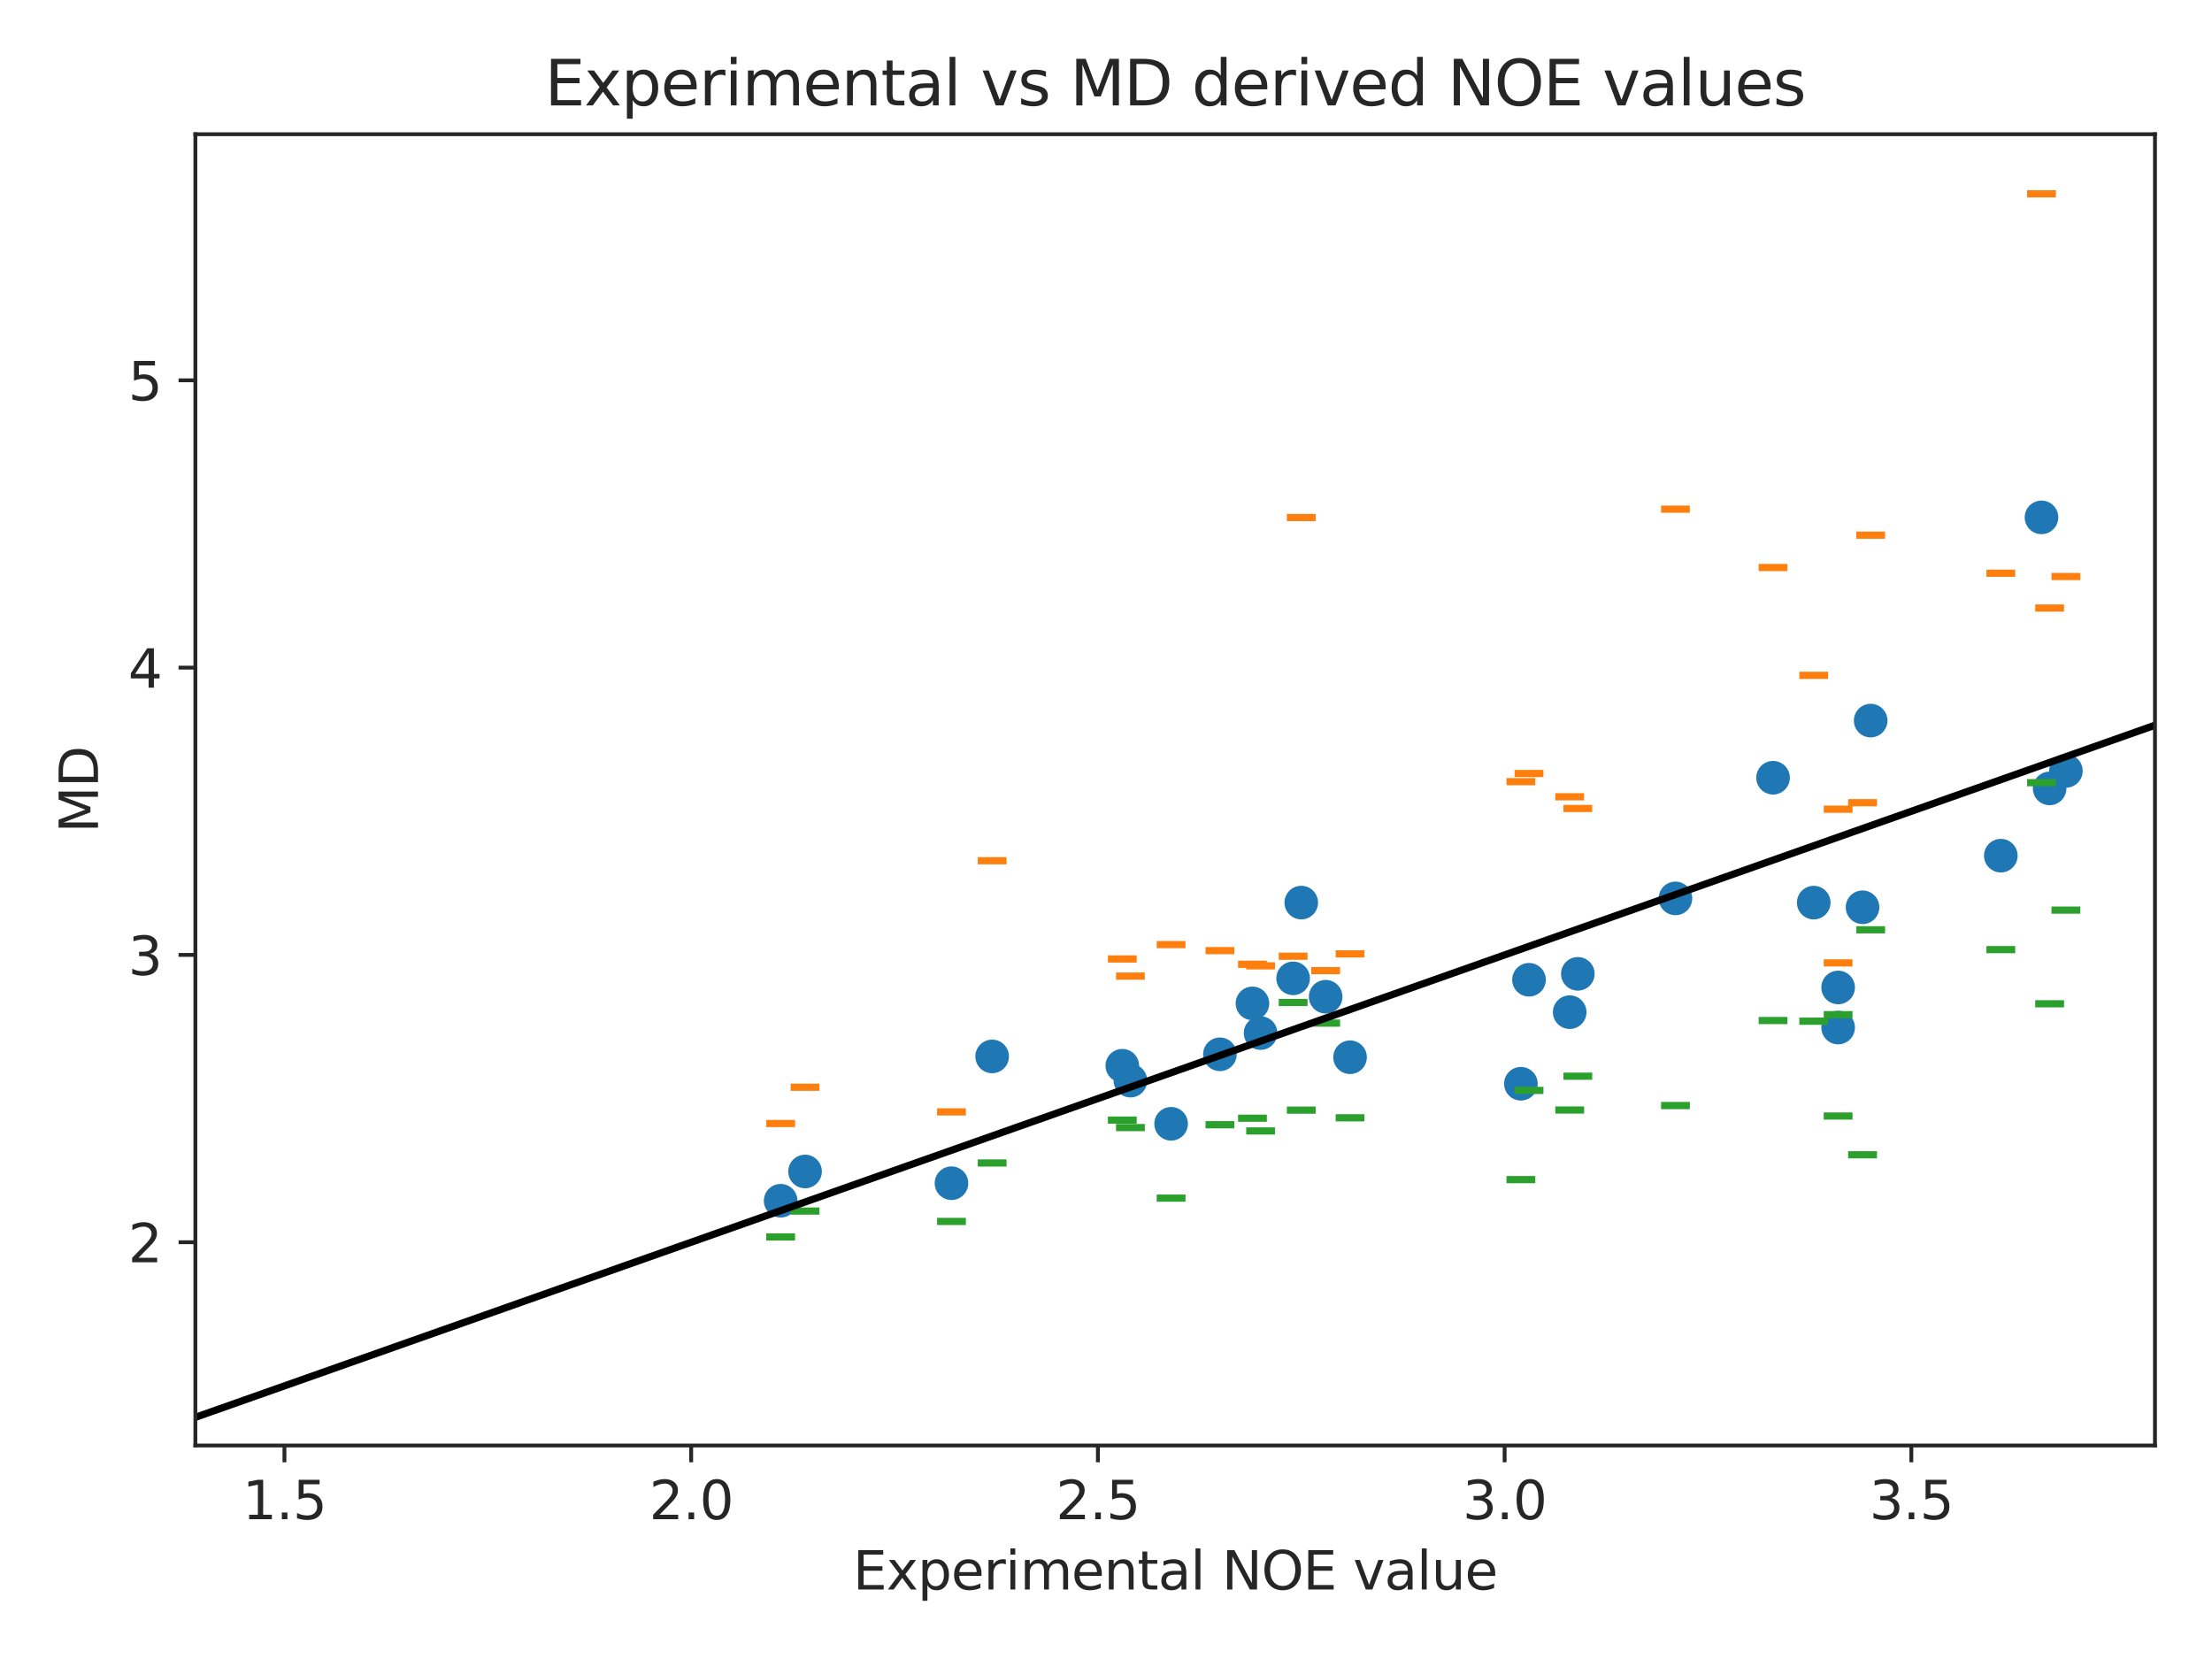 <?xml version="1.0" encoding="utf-8" standalone="no"?>
<!DOCTYPE svg PUBLIC "-//W3C//DTD SVG 1.1//EN"
  "http://www.w3.org/Graphics/SVG/1.1/DTD/svg11.dtd">
<svg xmlns:xlink="http://www.w3.org/1999/xlink" width="460.8pt" height="345.6pt" viewBox="0 0 460.8 345.6" xmlns="http://www.w3.org/2000/svg" version="1.1">
 <defs>
  <style type="text/css">*{stroke-linejoin: round; stroke-linecap: butt}</style>
 </defs>
 <g id="figure_1">
  <g id="patch_1">
   <path d="M 0 345.6 
L 460.8 345.6 
L 460.8 0 
L 0 0 
z
" style="fill: #ffffff"/>
  </g>
  <g id="axes_1">
   <g id="patch_2">
    <path d="M 40.7 301.12 
L 448.92 301.12 
L 448.92 27.96 
L 40.7 27.96 
z
" style="fill: #ffffff"/>
   </g>
   <g id="matplotlib.axis_1">
    <g id="xtick_1">
     <g id="line2d_1">
      <defs>
       <path id="m0a3ba0f3b4" d="M 0 0 
L 0 3.5 
" style="stroke: #262626; stroke-width: 0.8"/>
      </defs>
      <g>
       <use xlink:href="#m0a3ba0f3b4" x="59.255" y="301.12" style="fill: #262626; stroke: #262626; stroke-width: 0.8"/>
      </g>
     </g>
     <g id="text_1">
      <!-- 1.5 -->
      <g style="fill: #262626" transform="translate(50.509 316.478)scale(0.11 -0.11)">
       <defs>
        <path id="DejaVuSans-31" d="M 794 531 
L 1825 531 
L 1825 4091 
L 703 3866 
L 703 4441 
L 1819 4666 
L 2450 4666 
L 2450 531 
L 3481 531 
L 3481 0 
L 794 0 
L 794 531 
z
" transform="scale(0.016)"/>
        <path id="DejaVuSans-2e" d="M 684 794 
L 1344 794 
L 1344 0 
L 684 0 
L 684 794 
z
" transform="scale(0.016)"/>
        <path id="DejaVuSans-35" d="M 691 4666 
L 3169 4666 
L 3169 4134 
L 1269 4134 
L 1269 2991 
Q 1406 3038 1543 3061 
Q 1681 3084 1819 3084 
Q 2600 3084 3056 2656 
Q 3513 2228 3513 1497 
Q 3513 744 3044 326 
Q 2575 -91 1722 -91 
Q 1428 -91 1123 -41 
Q 819 9 494 109 
L 494 744 
Q 775 591 1075 516 
Q 1375 441 1709 441 
Q 2250 441 2565 725 
Q 2881 1009 2881 1497 
Q 2881 1984 2565 2268 
Q 2250 2553 1709 2553 
Q 1456 2553 1204 2497 
Q 953 2441 691 2322 
L 691 4666 
z
" transform="scale(0.016)"/>
       </defs>
       <use xlink:href="#DejaVuSans-31"/>
       <use xlink:href="#DejaVuSans-2e" x="63.623"/>
       <use xlink:href="#DejaVuSans-35" x="95.41"/>
      </g>
     </g>
    </g>
    <g id="xtick_2">
     <g id="line2d_2">
      <g>
       <use xlink:href="#m0a3ba0f3b4" x="143.984" y="301.12" style="fill: #262626; stroke: #262626; stroke-width: 0.8"/>
      </g>
     </g>
     <g id="text_2">
      <!-- 2.0 -->
      <g style="fill: #262626" transform="translate(135.237 316.478)scale(0.11 -0.11)">
       <defs>
        <path id="DejaVuSans-32" d="M 1228 531 
L 3431 531 
L 3431 0 
L 469 0 
L 469 531 
Q 828 903 1448 1529 
Q 2069 2156 2228 2338 
Q 2531 2678 2651 2914 
Q 2772 3150 2772 3378 
Q 2772 3750 2511 3984 
Q 2250 4219 1831 4219 
Q 1534 4219 1204 4116 
Q 875 4013 500 3803 
L 500 4441 
Q 881 4594 1212 4672 
Q 1544 4750 1819 4750 
Q 2544 4750 2975 4387 
Q 3406 4025 3406 3419 
Q 3406 3131 3298 2873 
Q 3191 2616 2906 2266 
Q 2828 2175 2409 1742 
Q 1991 1309 1228 531 
z
" transform="scale(0.016)"/>
        <path id="DejaVuSans-30" d="M 2034 4250 
Q 1547 4250 1301 3770 
Q 1056 3291 1056 2328 
Q 1056 1369 1301 889 
Q 1547 409 2034 409 
Q 2525 409 2770 889 
Q 3016 1369 3016 2328 
Q 3016 3291 2770 3770 
Q 2525 4250 2034 4250 
z
M 2034 4750 
Q 2819 4750 3233 4129 
Q 3647 3509 3647 2328 
Q 3647 1150 3233 529 
Q 2819 -91 2034 -91 
Q 1250 -91 836 529 
Q 422 1150 422 2328 
Q 422 3509 836 4129 
Q 1250 4750 2034 4750 
z
" transform="scale(0.016)"/>
       </defs>
       <use xlink:href="#DejaVuSans-32"/>
       <use xlink:href="#DejaVuSans-2e" x="63.623"/>
       <use xlink:href="#DejaVuSans-30" x="95.41"/>
      </g>
     </g>
    </g>
    <g id="xtick_3">
     <g id="line2d_3">
      <g>
       <use xlink:href="#m0a3ba0f3b4" x="228.712" y="301.12" style="fill: #262626; stroke: #262626; stroke-width: 0.8"/>
      </g>
     </g>
     <g id="text_3">
      <!-- 2.5 -->
      <g style="fill: #262626" transform="translate(219.965 316.478)scale(0.11 -0.11)">
       <use xlink:href="#DejaVuSans-32"/>
       <use xlink:href="#DejaVuSans-2e" x="63.623"/>
       <use xlink:href="#DejaVuSans-35" x="95.41"/>
      </g>
     </g>
    </g>
    <g id="xtick_4">
     <g id="line2d_4">
      <g>
       <use xlink:href="#m0a3ba0f3b4" x="313.44" y="301.12" style="fill: #262626; stroke: #262626; stroke-width: 0.8"/>
      </g>
     </g>
     <g id="text_4">
      <!-- 3.0 -->
      <g style="fill: #262626" transform="translate(304.693 316.478)scale(0.11 -0.11)">
       <defs>
        <path id="DejaVuSans-33" d="M 2597 2516 
Q 3050 2419 3304 2112 
Q 3559 1806 3559 1356 
Q 3559 666 3084 287 
Q 2609 -91 1734 -91 
Q 1441 -91 1130 -33 
Q 819 25 488 141 
L 488 750 
Q 750 597 1062 519 
Q 1375 441 1716 441 
Q 2309 441 2620 675 
Q 2931 909 2931 1356 
Q 2931 1769 2642 2001 
Q 2353 2234 1838 2234 
L 1294 2234 
L 1294 2753 
L 1863 2753 
Q 2328 2753 2575 2939 
Q 2822 3125 2822 3475 
Q 2822 3834 2567 4026 
Q 2313 4219 1838 4219 
Q 1578 4219 1281 4162 
Q 984 4106 628 3988 
L 628 4550 
Q 988 4650 1302 4700 
Q 1616 4750 1894 4750 
Q 2613 4750 3031 4423 
Q 3450 4097 3450 3541 
Q 3450 3153 3228 2886 
Q 3006 2619 2597 2516 
z
" transform="scale(0.016)"/>
       </defs>
       <use xlink:href="#DejaVuSans-33"/>
       <use xlink:href="#DejaVuSans-2e" x="63.623"/>
       <use xlink:href="#DejaVuSans-30" x="95.41"/>
      </g>
     </g>
    </g>
    <g id="xtick_5">
     <g id="line2d_5">
      <g>
       <use xlink:href="#m0a3ba0f3b4" x="398.168" y="301.12" style="fill: #262626; stroke: #262626; stroke-width: 0.8"/>
      </g>
     </g>
     <g id="text_5">
      <!-- 3.5 -->
      <g style="fill: #262626" transform="translate(389.421 316.478)scale(0.11 -0.11)">
       <use xlink:href="#DejaVuSans-33"/>
       <use xlink:href="#DejaVuSans-2e" x="63.623"/>
       <use xlink:href="#DejaVuSans-35" x="95.41"/>
      </g>
     </g>
    </g>
    <g id="text_6">
     <!-- Experimental NOE value -->
     <g style="fill: #262626" transform="translate(177.694 331.124)scale(0.11 -0.11)">
      <defs>
       <path id="DejaVuSans-45" d="M 628 4666 
L 3578 4666 
L 3578 4134 
L 1259 4134 
L 1259 2753 
L 3481 2753 
L 3481 2222 
L 1259 2222 
L 1259 531 
L 3634 531 
L 3634 0 
L 628 0 
L 628 4666 
z
" transform="scale(0.016)"/>
       <path id="DejaVuSans-78" d="M 3513 3500 
L 2247 1797 
L 3578 0 
L 2900 0 
L 1881 1375 
L 863 0 
L 184 0 
L 1544 1831 
L 300 3500 
L 978 3500 
L 1906 2253 
L 2834 3500 
L 3513 3500 
z
" transform="scale(0.016)"/>
       <path id="DejaVuSans-70" d="M 1159 525 
L 1159 -1331 
L 581 -1331 
L 581 3500 
L 1159 3500 
L 1159 2969 
Q 1341 3281 1617 3432 
Q 1894 3584 2278 3584 
Q 2916 3584 3314 3078 
Q 3713 2572 3713 1747 
Q 3713 922 3314 415 
Q 2916 -91 2278 -91 
Q 1894 -91 1617 61 
Q 1341 213 1159 525 
z
M 3116 1747 
Q 3116 2381 2855 2742 
Q 2594 3103 2138 3103 
Q 1681 3103 1420 2742 
Q 1159 2381 1159 1747 
Q 1159 1113 1420 752 
Q 1681 391 2138 391 
Q 2594 391 2855 752 
Q 3116 1113 3116 1747 
z
" transform="scale(0.016)"/>
       <path id="DejaVuSans-65" d="M 3597 1894 
L 3597 1613 
L 953 1613 
Q 991 1019 1311 708 
Q 1631 397 2203 397 
Q 2534 397 2845 478 
Q 3156 559 3463 722 
L 3463 178 
Q 3153 47 2828 -22 
Q 2503 -91 2169 -91 
Q 1331 -91 842 396 
Q 353 884 353 1716 
Q 353 2575 817 3079 
Q 1281 3584 2069 3584 
Q 2775 3584 3186 3129 
Q 3597 2675 3597 1894 
z
M 3022 2063 
Q 3016 2534 2758 2815 
Q 2500 3097 2075 3097 
Q 1594 3097 1305 2825 
Q 1016 2553 972 2059 
L 3022 2063 
z
" transform="scale(0.016)"/>
       <path id="DejaVuSans-72" d="M 2631 2963 
Q 2534 3019 2420 3045 
Q 2306 3072 2169 3072 
Q 1681 3072 1420 2755 
Q 1159 2438 1159 1844 
L 1159 0 
L 581 0 
L 581 3500 
L 1159 3500 
L 1159 2956 
Q 1341 3275 1631 3429 
Q 1922 3584 2338 3584 
Q 2397 3584 2469 3576 
Q 2541 3569 2628 3553 
L 2631 2963 
z
" transform="scale(0.016)"/>
       <path id="DejaVuSans-69" d="M 603 3500 
L 1178 3500 
L 1178 0 
L 603 0 
L 603 3500 
z
M 603 4863 
L 1178 4863 
L 1178 4134 
L 603 4134 
L 603 4863 
z
" transform="scale(0.016)"/>
       <path id="DejaVuSans-6d" d="M 3328 2828 
Q 3544 3216 3844 3400 
Q 4144 3584 4550 3584 
Q 5097 3584 5394 3201 
Q 5691 2819 5691 2113 
L 5691 0 
L 5113 0 
L 5113 2094 
Q 5113 2597 4934 2840 
Q 4756 3084 4391 3084 
Q 3944 3084 3684 2787 
Q 3425 2491 3425 1978 
L 3425 0 
L 2847 0 
L 2847 2094 
Q 2847 2600 2669 2842 
Q 2491 3084 2119 3084 
Q 1678 3084 1418 2786 
Q 1159 2488 1159 1978 
L 1159 0 
L 581 0 
L 581 3500 
L 1159 3500 
L 1159 2956 
Q 1356 3278 1631 3431 
Q 1906 3584 2284 3584 
Q 2666 3584 2933 3390 
Q 3200 3197 3328 2828 
z
" transform="scale(0.016)"/>
       <path id="DejaVuSans-6e" d="M 3513 2113 
L 3513 0 
L 2938 0 
L 2938 2094 
Q 2938 2591 2744 2837 
Q 2550 3084 2163 3084 
Q 1697 3084 1428 2787 
Q 1159 2491 1159 1978 
L 1159 0 
L 581 0 
L 581 3500 
L 1159 3500 
L 1159 2956 
Q 1366 3272 1645 3428 
Q 1925 3584 2291 3584 
Q 2894 3584 3203 3211 
Q 3513 2838 3513 2113 
z
" transform="scale(0.016)"/>
       <path id="DejaVuSans-74" d="M 1172 4494 
L 1172 3500 
L 2356 3500 
L 2356 3053 
L 1172 3053 
L 1172 1153 
Q 1172 725 1289 603 
Q 1406 481 1766 481 
L 2356 481 
L 2356 0 
L 1766 0 
Q 1100 0 847 248 
Q 594 497 594 1153 
L 594 3053 
L 172 3053 
L 172 3500 
L 594 3500 
L 594 4494 
L 1172 4494 
z
" transform="scale(0.016)"/>
       <path id="DejaVuSans-61" d="M 2194 1759 
Q 1497 1759 1228 1600 
Q 959 1441 959 1056 
Q 959 750 1161 570 
Q 1363 391 1709 391 
Q 2188 391 2477 730 
Q 2766 1069 2766 1631 
L 2766 1759 
L 2194 1759 
z
M 3341 1997 
L 3341 0 
L 2766 0 
L 2766 531 
Q 2569 213 2275 61 
Q 1981 -91 1556 -91 
Q 1019 -91 701 211 
Q 384 513 384 1019 
Q 384 1609 779 1909 
Q 1175 2209 1959 2209 
L 2766 2209 
L 2766 2266 
Q 2766 2663 2505 2880 
Q 2244 3097 1772 3097 
Q 1472 3097 1187 3025 
Q 903 2953 641 2809 
L 641 3341 
Q 956 3463 1253 3523 
Q 1550 3584 1831 3584 
Q 2591 3584 2966 3190 
Q 3341 2797 3341 1997 
z
" transform="scale(0.016)"/>
       <path id="DejaVuSans-6c" d="M 603 4863 
L 1178 4863 
L 1178 0 
L 603 0 
L 603 4863 
z
" transform="scale(0.016)"/>
       <path id="DejaVuSans-20" transform="scale(0.016)"/>
       <path id="DejaVuSans-4e" d="M 628 4666 
L 1478 4666 
L 3547 763 
L 3547 4666 
L 4159 4666 
L 4159 0 
L 3309 0 
L 1241 3903 
L 1241 0 
L 628 0 
L 628 4666 
z
" transform="scale(0.016)"/>
       <path id="DejaVuSans-4f" d="M 2522 4238 
Q 1834 4238 1429 3725 
Q 1025 3213 1025 2328 
Q 1025 1447 1429 934 
Q 1834 422 2522 422 
Q 3209 422 3611 934 
Q 4013 1447 4013 2328 
Q 4013 3213 3611 3725 
Q 3209 4238 2522 4238 
z
M 2522 4750 
Q 3503 4750 4090 4092 
Q 4678 3434 4678 2328 
Q 4678 1225 4090 567 
Q 3503 -91 2522 -91 
Q 1538 -91 948 565 
Q 359 1222 359 2328 
Q 359 3434 948 4092 
Q 1538 4750 2522 4750 
z
" transform="scale(0.016)"/>
       <path id="DejaVuSans-76" d="M 191 3500 
L 800 3500 
L 1894 563 
L 2988 3500 
L 3597 3500 
L 2284 0 
L 1503 0 
L 191 3500 
z
" transform="scale(0.016)"/>
       <path id="DejaVuSans-75" d="M 544 1381 
L 544 3500 
L 1119 3500 
L 1119 1403 
Q 1119 906 1312 657 
Q 1506 409 1894 409 
Q 2359 409 2629 706 
Q 2900 1003 2900 1516 
L 2900 3500 
L 3475 3500 
L 3475 0 
L 2900 0 
L 2900 538 
Q 2691 219 2414 64 
Q 2138 -91 1772 -91 
Q 1169 -91 856 284 
Q 544 659 544 1381 
z
M 1991 3584 
L 1991 3584 
z
" transform="scale(0.016)"/>
      </defs>
      <use xlink:href="#DejaVuSans-45"/>
      <use xlink:href="#DejaVuSans-78" x="63.184"/>
      <use xlink:href="#DejaVuSans-70" x="122.363"/>
      <use xlink:href="#DejaVuSans-65" x="185.84"/>
      <use xlink:href="#DejaVuSans-72" x="247.363"/>
      <use xlink:href="#DejaVuSans-69" x="288.477"/>
      <use xlink:href="#DejaVuSans-6d" x="316.26"/>
      <use xlink:href="#DejaVuSans-65" x="413.672"/>
      <use xlink:href="#DejaVuSans-6e" x="475.195"/>
      <use xlink:href="#DejaVuSans-74" x="538.574"/>
      <use xlink:href="#DejaVuSans-61" x="577.783"/>
      <use xlink:href="#DejaVuSans-6c" x="639.062"/>
      <use xlink:href="#DejaVuSans-20" x="666.846"/>
      <use xlink:href="#DejaVuSans-4e" x="698.633"/>
      <use xlink:href="#DejaVuSans-4f" x="773.438"/>
      <use xlink:href="#DejaVuSans-45" x="852.148"/>
      <use xlink:href="#DejaVuSans-20" x="915.332"/>
      <use xlink:href="#DejaVuSans-76" x="947.119"/>
      <use xlink:href="#DejaVuSans-61" x="1006.299"/>
      <use xlink:href="#DejaVuSans-6c" x="1067.578"/>
      <use xlink:href="#DejaVuSans-75" x="1095.361"/>
      <use xlink:href="#DejaVuSans-65" x="1158.74"/>
     </g>
    </g>
   </g>
   <g id="matplotlib.axis_2">
    <g id="ytick_1">
     <g id="line2d_6">
      <defs>
       <path id="m5eca8be5f6" d="M 0 0 
L -3.5 0 
" style="stroke: #262626; stroke-width: 0.8"/>
      </defs>
      <g>
       <use xlink:href="#m5eca8be5f6" x="40.7" y="258.778" style="fill: #262626; stroke: #262626; stroke-width: 0.8"/>
      </g>
     </g>
     <g id="text_7">
      <!-- 2 -->
      <g style="fill: #262626" transform="translate(26.701 262.957)scale(0.11 -0.11)">
       <use xlink:href="#DejaVuSans-32"/>
      </g>
     </g>
    </g>
    <g id="ytick_2">
     <g id="line2d_7">
      <g>
       <use xlink:href="#m5eca8be5f6" x="40.7" y="198.927" style="fill: #262626; stroke: #262626; stroke-width: 0.8"/>
      </g>
     </g>
     <g id="text_8">
      <!-- 3 -->
      <g style="fill: #262626" transform="translate(26.701 203.107)scale(0.11 -0.11)">
       <use xlink:href="#DejaVuSans-33"/>
      </g>
     </g>
    </g>
    <g id="ytick_3">
     <g id="line2d_8">
      <g>
       <use xlink:href="#m5eca8be5f6" x="40.7" y="139.077" style="fill: #262626; stroke: #262626; stroke-width: 0.8"/>
      </g>
     </g>
     <g id="text_9">
      <!-- 4 -->
      <g style="fill: #262626" transform="translate(26.701 143.256)scale(0.11 -0.11)">
       <defs>
        <path id="DejaVuSans-34" d="M 2419 4116 
L 825 1625 
L 2419 1625 
L 2419 4116 
z
M 2253 4666 
L 3047 4666 
L 3047 1625 
L 3713 1625 
L 3713 1100 
L 3047 1100 
L 3047 0 
L 2419 0 
L 2419 1100 
L 313 1100 
L 313 1709 
L 2253 4666 
z
" transform="scale(0.016)"/>
       </defs>
       <use xlink:href="#DejaVuSans-34"/>
      </g>
     </g>
    </g>
    <g id="ytick_4">
     <g id="line2d_9">
      <g>
       <use xlink:href="#m5eca8be5f6" x="40.7" y="79.226" style="fill: #262626; stroke: #262626; stroke-width: 0.8"/>
      </g>
     </g>
     <g id="text_10">
      <!-- 5 -->
      <g style="fill: #262626" transform="translate(26.701 83.405)scale(0.11 -0.11)">
       <use xlink:href="#DejaVuSans-35"/>
      </g>
     </g>
    </g>
    <g id="text_11">
     <!-- MD -->
     <g style="fill: #262626" transform="translate(20.414 173.52)rotate(-90)scale(0.11 -0.11)">
      <defs>
       <path id="DejaVuSans-4d" d="M 628 4666 
L 1569 4666 
L 2759 1491 
L 3956 4666 
L 4897 4666 
L 4897 0 
L 4281 0 
L 4281 4097 
L 3078 897 
L 2444 897 
L 1241 4097 
L 1241 0 
L 628 0 
L 628 4666 
z
" transform="scale(0.016)"/>
       <path id="DejaVuSans-44" d="M 1259 4147 
L 1259 519 
L 2022 519 
Q 2988 519 3436 956 
Q 3884 1394 3884 2338 
Q 3884 3275 3436 3711 
Q 2988 4147 2022 4147 
L 1259 4147 
z
M 628 4666 
L 1925 4666 
Q 3281 4666 3915 4102 
Q 4550 3538 4550 2338 
Q 4550 1131 3912 565 
Q 3275 0 1925 0 
L 628 0 
L 628 4666 
z
" transform="scale(0.016)"/>
      </defs>
      <use xlink:href="#DejaVuSans-4d"/>
      <use xlink:href="#DejaVuSans-44" x="86.279"/>
     </g>
    </g>
   </g>
   <g id="PathCollection_1">
    <defs>
     <path id="m41ecf2345d" d="M 0 3 
C 0.796 3 1.559 2.684 2.121 2.121 
C 2.684 1.559 3 0.796 3 0 
C 3 -0.796 2.684 -1.559 2.121 -2.121 
C 1.559 -2.684 0.796 -3 0 -3 
C -0.796 -3 -1.559 -2.684 -2.121 -2.121 
C -2.684 -1.559 -3 -0.796 -3 0 
C -3 0.796 -2.684 1.559 -2.121 2.121 
C -1.559 2.684 -0.796 3 0 3 
z
" style="stroke: #1f77b4"/>
    </defs>
    <g clip-path="url(#pd47b0c2dcc)">
     <use xlink:href="#m41ecf2345d" x="316.829" y="225.761" style="fill: #1f77b4; stroke: #1f77b4"/>
     <use xlink:href="#m41ecf2345d" x="425.281" y="107.777" style="fill: #1f77b4; stroke: #1f77b4"/>
     <use xlink:href="#m41ecf2345d" x="389.695" y="150.114" style="fill: #1f77b4; stroke: #1f77b4"/>
     <use xlink:href="#m41ecf2345d" x="243.963" y="234.108" style="fill: #1f77b4; stroke: #1f77b4"/>
     <use xlink:href="#m41ecf2345d" x="369.36" y="162.017" style="fill: #1f77b4; stroke: #1f77b4"/>
     <use xlink:href="#m41ecf2345d" x="269.381" y="203.808" style="fill: #1f77b4; stroke: #1f77b4"/>
     <use xlink:href="#m41ecf2345d" x="162.624" y="250.136" style="fill: #1f77b4; stroke: #1f77b4"/>
     <use xlink:href="#m41ecf2345d" x="318.523" y="204.102" style="fill: #1f77b4; stroke: #1f77b4"/>
     <use xlink:href="#m41ecf2345d" x="235.49" y="225.116" style="fill: #1f77b4; stroke: #1f77b4"/>
     <use xlink:href="#m41ecf2345d" x="349.026" y="187.155" style="fill: #1f77b4; stroke: #1f77b4"/>
     <use xlink:href="#m41ecf2345d" x="262.603" y="215.211" style="fill: #1f77b4; stroke: #1f77b4"/>
     <use xlink:href="#m41ecf2345d" x="206.682" y="220.074" style="fill: #1f77b4; stroke: #1f77b4"/>
     <use xlink:href="#m41ecf2345d" x="430.365" y="160.598" style="fill: #1f77b4; stroke: #1f77b4"/>
     <use xlink:href="#m41ecf2345d" x="198.21" y="246.488" style="fill: #1f77b4; stroke: #1f77b4"/>
     <use xlink:href="#m41ecf2345d" x="382.917" y="205.706" style="fill: #1f77b4; stroke: #1f77b4"/>
     <use xlink:href="#m41ecf2345d" x="382.917" y="214.054" style="fill: #1f77b4; stroke: #1f77b4"/>
     <use xlink:href="#m41ecf2345d" x="281.243" y="220.243" style="fill: #1f77b4; stroke: #1f77b4"/>
     <use xlink:href="#m41ecf2345d" x="388" y="189" style="fill: #1f77b4; stroke: #1f77b4"/>
     <use xlink:href="#m41ecf2345d" x="260.908" y="209.025" style="fill: #1f77b4; stroke: #1f77b4"/>
     <use xlink:href="#m41ecf2345d" x="416.808" y="178.252" style="fill: #1f77b4; stroke: #1f77b4"/>
     <use xlink:href="#m41ecf2345d" x="328.691" y="202.869" style="fill: #1f77b4; stroke: #1f77b4"/>
     <use xlink:href="#m41ecf2345d" x="377.833" y="188.034" style="fill: #1f77b4; stroke: #1f77b4"/>
     <use xlink:href="#m41ecf2345d" x="254.13" y="219.633" style="fill: #1f77b4; stroke: #1f77b4"/>
     <use xlink:href="#m41ecf2345d" x="167.707" y="244.041" style="fill: #1f77b4; stroke: #1f77b4"/>
     <use xlink:href="#m41ecf2345d" x="276.159" y="207.637" style="fill: #1f77b4; stroke: #1f77b4"/>
     <use xlink:href="#m41ecf2345d" x="426.975" y="164.24" style="fill: #1f77b4; stroke: #1f77b4"/>
     <use xlink:href="#m41ecf2345d" x="326.996" y="210.852" style="fill: #1f77b4; stroke: #1f77b4"/>
     <use xlink:href="#m41ecf2345d" x="233.795" y="222.011" style="fill: #1f77b4; stroke: #1f77b4"/>
     <use xlink:href="#m41ecf2345d" x="271.076" y="188.029" style="fill: #1f77b4; stroke: #1f77b4"/>
    </g>
   </g>
   <g id="PathCollection_2">
    <defs>
     <path id="mfbec0be0c8" d="M 3 0 
L -3 -0 
" style="stroke: #ff7f0e; stroke-width: 1.5"/>
    </defs>
    <g clip-path="url(#pd47b0c2dcc)">
     <use xlink:href="#mfbec0be0c8" x="316.829" y="162.832" style="fill: #ff7f0e; stroke: #ff7f0e; stroke-width: 1.5"/>
     <use xlink:href="#mfbec0be0c8" x="425.281" y="40.376" style="fill: #ff7f0e; stroke: #ff7f0e; stroke-width: 1.5"/>
     <use xlink:href="#mfbec0be0c8" x="389.695" y="111.486" style="fill: #ff7f0e; stroke: #ff7f0e; stroke-width: 1.5"/>
     <use xlink:href="#mfbec0be0c8" x="243.963" y="196.776" style="fill: #ff7f0e; stroke: #ff7f0e; stroke-width: 1.5"/>
     <use xlink:href="#mfbec0be0c8" x="369.36" y="118.221" style="fill: #ff7f0e; stroke: #ff7f0e; stroke-width: 1.5"/>
     <use xlink:href="#mfbec0be0c8" x="269.381" y="199.199" style="fill: #ff7f0e; stroke: #ff7f0e; stroke-width: 1.5"/>
     <use xlink:href="#mfbec0be0c8" x="162.624" y="234.051" style="fill: #ff7f0e; stroke: #ff7f0e; stroke-width: 1.5"/>
     <use xlink:href="#mfbec0be0c8" x="318.523" y="161.129" style="fill: #ff7f0e; stroke: #ff7f0e; stroke-width: 1.5"/>
     <use xlink:href="#mfbec0be0c8" x="235.49" y="203.34" style="fill: #ff7f0e; stroke: #ff7f0e; stroke-width: 1.5"/>
     <use xlink:href="#mfbec0be0c8" x="349.026" y="106.069" style="fill: #ff7f0e; stroke: #ff7f0e; stroke-width: 1.5"/>
     <use xlink:href="#mfbec0be0c8" x="262.603" y="201.208" style="fill: #ff7f0e; stroke: #ff7f0e; stroke-width: 1.5"/>
     <use xlink:href="#mfbec0be0c8" x="206.682" y="179.303" style="fill: #ff7f0e; stroke: #ff7f0e; stroke-width: 1.5"/>
     <use xlink:href="#mfbec0be0c8" x="430.365" y="120.107" style="fill: #ff7f0e; stroke: #ff7f0e; stroke-width: 1.5"/>
     <use xlink:href="#mfbec0be0c8" x="198.21" y="231.629" style="fill: #ff7f0e; stroke: #ff7f0e; stroke-width: 1.5"/>
     <use xlink:href="#mfbec0be0c8" x="382.917" y="200.589" style="fill: #ff7f0e; stroke: #ff7f0e; stroke-width: 1.5"/>
     <use xlink:href="#mfbec0be0c8" x="382.917" y="168.573" style="fill: #ff7f0e; stroke: #ff7f0e; stroke-width: 1.5"/>
     <use xlink:href="#mfbec0be0c8" x="281.243" y="198.707" style="fill: #ff7f0e; stroke: #ff7f0e; stroke-width: 1.5"/>
     <use xlink:href="#mfbec0be0c8" x="388" y="167.22" style="fill: #ff7f0e; stroke: #ff7f0e; stroke-width: 1.5"/>
     <use xlink:href="#mfbec0be0c8" x="260.908" y="200.878" style="fill: #ff7f0e; stroke: #ff7f0e; stroke-width: 1.5"/>
     <use xlink:href="#mfbec0be0c8" x="416.808" y="119.412" style="fill: #ff7f0e; stroke: #ff7f0e; stroke-width: 1.5"/>
     <use xlink:href="#mfbec0be0c8" x="328.691" y="168.424" style="fill: #ff7f0e; stroke: #ff7f0e; stroke-width: 1.5"/>
     <use xlink:href="#mfbec0be0c8" x="377.833" y="140.684" style="fill: #ff7f0e; stroke: #ff7f0e; stroke-width: 1.5"/>
     <use xlink:href="#mfbec0be0c8" x="254.13" y="198.034" style="fill: #ff7f0e; stroke: #ff7f0e; stroke-width: 1.5"/>
     <use xlink:href="#mfbec0be0c8" x="167.707" y="226.495" style="fill: #ff7f0e; stroke: #ff7f0e; stroke-width: 1.5"/>
     <use xlink:href="#mfbec0be0c8" x="276.159" y="202.197" style="fill: #ff7f0e; stroke: #ff7f0e; stroke-width: 1.5"/>
     <use xlink:href="#mfbec0be0c8" x="426.975" y="126.667" style="fill: #ff7f0e; stroke: #ff7f0e; stroke-width: 1.5"/>
     <use xlink:href="#mfbec0be0c8" x="326.996" y="165.983" style="fill: #ff7f0e; stroke: #ff7f0e; stroke-width: 1.5"/>
     <use xlink:href="#mfbec0be0c8" x="233.795" y="199.772" style="fill: #ff7f0e; stroke: #ff7f0e; stroke-width: 1.5"/>
     <use xlink:href="#mfbec0be0c8" x="271.076" y="107.813" style="fill: #ff7f0e; stroke: #ff7f0e; stroke-width: 1.5"/>
    </g>
   </g>
   <g id="PathCollection_3">
    <defs>
     <path id="m3120b896f5" d="M 3 0 
L -3 -0 
" style="stroke: #2ca02c; stroke-width: 1.5"/>
    </defs>
    <g clip-path="url(#pd47b0c2dcc)">
     <use xlink:href="#m3120b896f5" x="316.829" y="245.732" style="fill: #2ca02c; stroke: #2ca02c; stroke-width: 1.5"/>
     <use xlink:href="#m3120b896f5" x="425.281" y="163.051" style="fill: #2ca02c; stroke: #2ca02c; stroke-width: 1.5"/>
     <use xlink:href="#m3120b896f5" x="389.695" y="193.701" style="fill: #2ca02c; stroke: #2ca02c; stroke-width: 1.5"/>
     <use xlink:href="#m3120b896f5" x="243.963" y="249.596" style="fill: #2ca02c; stroke: #2ca02c; stroke-width: 1.5"/>
     <use xlink:href="#m3120b896f5" x="369.36" y="212.59" style="fill: #2ca02c; stroke: #2ca02c; stroke-width: 1.5"/>
     <use xlink:href="#m3120b896f5" x="269.381" y="208.832" style="fill: #2ca02c; stroke: #2ca02c; stroke-width: 1.5"/>
     <use xlink:href="#m3120b896f5" x="162.624" y="257.682" style="fill: #2ca02c; stroke: #2ca02c; stroke-width: 1.5"/>
     <use xlink:href="#m3120b896f5" x="318.523" y="227.151" style="fill: #2ca02c; stroke: #2ca02c; stroke-width: 1.5"/>
     <use xlink:href="#m3120b896f5" x="235.49" y="234.892" style="fill: #2ca02c; stroke: #2ca02c; stroke-width: 1.5"/>
     <use xlink:href="#m3120b896f5" x="349.026" y="230.308" style="fill: #2ca02c; stroke: #2ca02c; stroke-width: 1.5"/>
     <use xlink:href="#m3120b896f5" x="262.603" y="235.596" style="fill: #2ca02c; stroke: #2ca02c; stroke-width: 1.5"/>
     <use xlink:href="#m3120b896f5" x="206.682" y="242.273" style="fill: #2ca02c; stroke: #2ca02c; stroke-width: 1.5"/>
     <use xlink:href="#m3120b896f5" x="430.365" y="189.597" style="fill: #2ca02c; stroke: #2ca02c; stroke-width: 1.5"/>
     <use xlink:href="#m3120b896f5" x="198.21" y="254.443" style="fill: #2ca02c; stroke: #2ca02c; stroke-width: 1.5"/>
     <use xlink:href="#m3120b896f5" x="382.917" y="211.381" style="fill: #2ca02c; stroke: #2ca02c; stroke-width: 1.5"/>
     <use xlink:href="#m3120b896f5" x="382.917" y="232.493" style="fill: #2ca02c; stroke: #2ca02c; stroke-width: 1.5"/>
     <use xlink:href="#m3120b896f5" x="281.243" y="232.862" style="fill: #2ca02c; stroke: #2ca02c; stroke-width: 1.5"/>
     <use xlink:href="#m3120b896f5" x="388" y="240.56" style="fill: #2ca02c; stroke: #2ca02c; stroke-width: 1.5"/>
     <use xlink:href="#m3120b896f5" x="260.908" y="232.946" style="fill: #2ca02c; stroke: #2ca02c; stroke-width: 1.5"/>
     <use xlink:href="#m3120b896f5" x="416.808" y="197.823" style="fill: #2ca02c; stroke: #2ca02c; stroke-width: 1.5"/>
     <use xlink:href="#m3120b896f5" x="328.691" y="224.195" style="fill: #2ca02c; stroke: #2ca02c; stroke-width: 1.5"/>
     <use xlink:href="#m3120b896f5" x="377.833" y="212.736" style="fill: #2ca02c; stroke: #2ca02c; stroke-width: 1.5"/>
     <use xlink:href="#m3120b896f5" x="254.13" y="234.301" style="fill: #2ca02c; stroke: #2ca02c; stroke-width: 1.5"/>
     <use xlink:href="#m3120b896f5" x="167.707" y="252.283" style="fill: #2ca02c; stroke: #2ca02c; stroke-width: 1.5"/>
     <use xlink:href="#m3120b896f5" x="276.159" y="213.139" style="fill: #2ca02c; stroke: #2ca02c; stroke-width: 1.5"/>
     <use xlink:href="#m3120b896f5" x="426.975" y="209.109" style="fill: #2ca02c; stroke: #2ca02c; stroke-width: 1.5"/>
     <use xlink:href="#m3120b896f5" x="326.996" y="231.241" style="fill: #2ca02c; stroke: #2ca02c; stroke-width: 1.5"/>
     <use xlink:href="#m3120b896f5" x="233.795" y="233.341" style="fill: #2ca02c; stroke: #2ca02c; stroke-width: 1.5"/>
     <use xlink:href="#m3120b896f5" x="271.076" y="231.26" style="fill: #2ca02c; stroke: #2ca02c; stroke-width: 1.5"/>
    </g>
   </g>
   <g id="line2d_10">
    <path d="M 40.7 295.257 
L 448.92 151.077 
" clip-path="url(#pd47b0c2dcc)" style="fill: none; stroke: #000000; stroke-width: 1.5; stroke-linecap: round"/>
   </g>
   <g id="patch_3">
    <path d="M 40.7 301.12 
L 40.7 27.96 
" style="fill: none; stroke: #262626; stroke-width: 0.8; stroke-linejoin: miter; stroke-linecap: square"/>
   </g>
   <g id="patch_4">
    <path d="M 448.92 301.12 
L 448.92 27.96 
" style="fill: none; stroke: #262626; stroke-width: 0.8; stroke-linejoin: miter; stroke-linecap: square"/>
   </g>
   <g id="patch_5">
    <path d="M 40.7 301.12 
L 448.92 301.12 
" style="fill: none; stroke: #262626; stroke-width: 0.8; stroke-linejoin: miter; stroke-linecap: square"/>
   </g>
   <g id="patch_6">
    <path d="M 40.7 27.96 
L 448.92 27.96 
" style="fill: none; stroke: #262626; stroke-width: 0.8; stroke-linejoin: miter; stroke-linecap: square"/>
   </g>
   <g id="text_12">
    <!-- Experimental vs MD derived NOE values -->
    <g style="fill: #262626" transform="translate(113.484 21.96)scale(0.13 -0.13)">
     <defs>
      <path id="DejaVuSans-73" d="M 2834 3397 
L 2834 2853 
Q 2591 2978 2328 3040 
Q 2066 3103 1784 3103 
Q 1356 3103 1142 2972 
Q 928 2841 928 2578 
Q 928 2378 1081 2264 
Q 1234 2150 1697 2047 
L 1894 2003 
Q 2506 1872 2764 1633 
Q 3022 1394 3022 966 
Q 3022 478 2636 193 
Q 2250 -91 1575 -91 
Q 1294 -91 989 -36 
Q 684 19 347 128 
L 347 722 
Q 666 556 975 473 
Q 1284 391 1588 391 
Q 1994 391 2212 530 
Q 2431 669 2431 922 
Q 2431 1156 2273 1281 
Q 2116 1406 1581 1522 
L 1381 1569 
Q 847 1681 609 1914 
Q 372 2147 372 2553 
Q 372 3047 722 3315 
Q 1072 3584 1716 3584 
Q 2034 3584 2315 3537 
Q 2597 3491 2834 3397 
z
" transform="scale(0.016)"/>
      <path id="DejaVuSans-64" d="M 2906 2969 
L 2906 4863 
L 3481 4863 
L 3481 0 
L 2906 0 
L 2906 525 
Q 2725 213 2448 61 
Q 2172 -91 1784 -91 
Q 1150 -91 751 415 
Q 353 922 353 1747 
Q 353 2572 751 3078 
Q 1150 3584 1784 3584 
Q 2172 3584 2448 3432 
Q 2725 3281 2906 2969 
z
M 947 1747 
Q 947 1113 1208 752 
Q 1469 391 1925 391 
Q 2381 391 2643 752 
Q 2906 1113 2906 1747 
Q 2906 2381 2643 2742 
Q 2381 3103 1925 3103 
Q 1469 3103 1208 2742 
Q 947 2381 947 1747 
z
" transform="scale(0.016)"/>
     </defs>
     <use xlink:href="#DejaVuSans-45"/>
     <use xlink:href="#DejaVuSans-78" x="63.184"/>
     <use xlink:href="#DejaVuSans-70" x="122.363"/>
     <use xlink:href="#DejaVuSans-65" x="185.84"/>
     <use xlink:href="#DejaVuSans-72" x="247.363"/>
     <use xlink:href="#DejaVuSans-69" x="288.477"/>
     <use xlink:href="#DejaVuSans-6d" x="316.26"/>
     <use xlink:href="#DejaVuSans-65" x="413.672"/>
     <use xlink:href="#DejaVuSans-6e" x="475.195"/>
     <use xlink:href="#DejaVuSans-74" x="538.574"/>
     <use xlink:href="#DejaVuSans-61" x="577.783"/>
     <use xlink:href="#DejaVuSans-6c" x="639.062"/>
     <use xlink:href="#DejaVuSans-20" x="666.846"/>
     <use xlink:href="#DejaVuSans-76" x="698.633"/>
     <use xlink:href="#DejaVuSans-73" x="757.812"/>
     <use xlink:href="#DejaVuSans-20" x="809.912"/>
     <use xlink:href="#DejaVuSans-4d" x="841.699"/>
     <use xlink:href="#DejaVuSans-44" x="927.979"/>
     <use xlink:href="#DejaVuSans-20" x="1004.98"/>
     <use xlink:href="#DejaVuSans-64" x="1036.768"/>
     <use xlink:href="#DejaVuSans-65" x="1100.244"/>
     <use xlink:href="#DejaVuSans-72" x="1161.768"/>
     <use xlink:href="#DejaVuSans-69" x="1202.881"/>
     <use xlink:href="#DejaVuSans-76" x="1230.664"/>
     <use xlink:href="#DejaVuSans-65" x="1289.844"/>
     <use xlink:href="#DejaVuSans-64" x="1351.367"/>
     <use xlink:href="#DejaVuSans-20" x="1414.844"/>
     <use xlink:href="#DejaVuSans-4e" x="1446.631"/>
     <use xlink:href="#DejaVuSans-4f" x="1521.436"/>
     <use xlink:href="#DejaVuSans-45" x="1600.146"/>
     <use xlink:href="#DejaVuSans-20" x="1663.33"/>
     <use xlink:href="#DejaVuSans-76" x="1695.117"/>
     <use xlink:href="#DejaVuSans-61" x="1754.297"/>
     <use xlink:href="#DejaVuSans-6c" x="1815.576"/>
     <use xlink:href="#DejaVuSans-75" x="1843.359"/>
     <use xlink:href="#DejaVuSans-65" x="1906.738"/>
     <use xlink:href="#DejaVuSans-73" x="1968.262"/>
    </g>
   </g>
  </g>
 </g>
 <defs>
  <clipPath id="pd47b0c2dcc">
   <rect x="40.7" y="27.96" width="408.22" height="273.16"/>
  </clipPath>
 </defs>
</svg>
